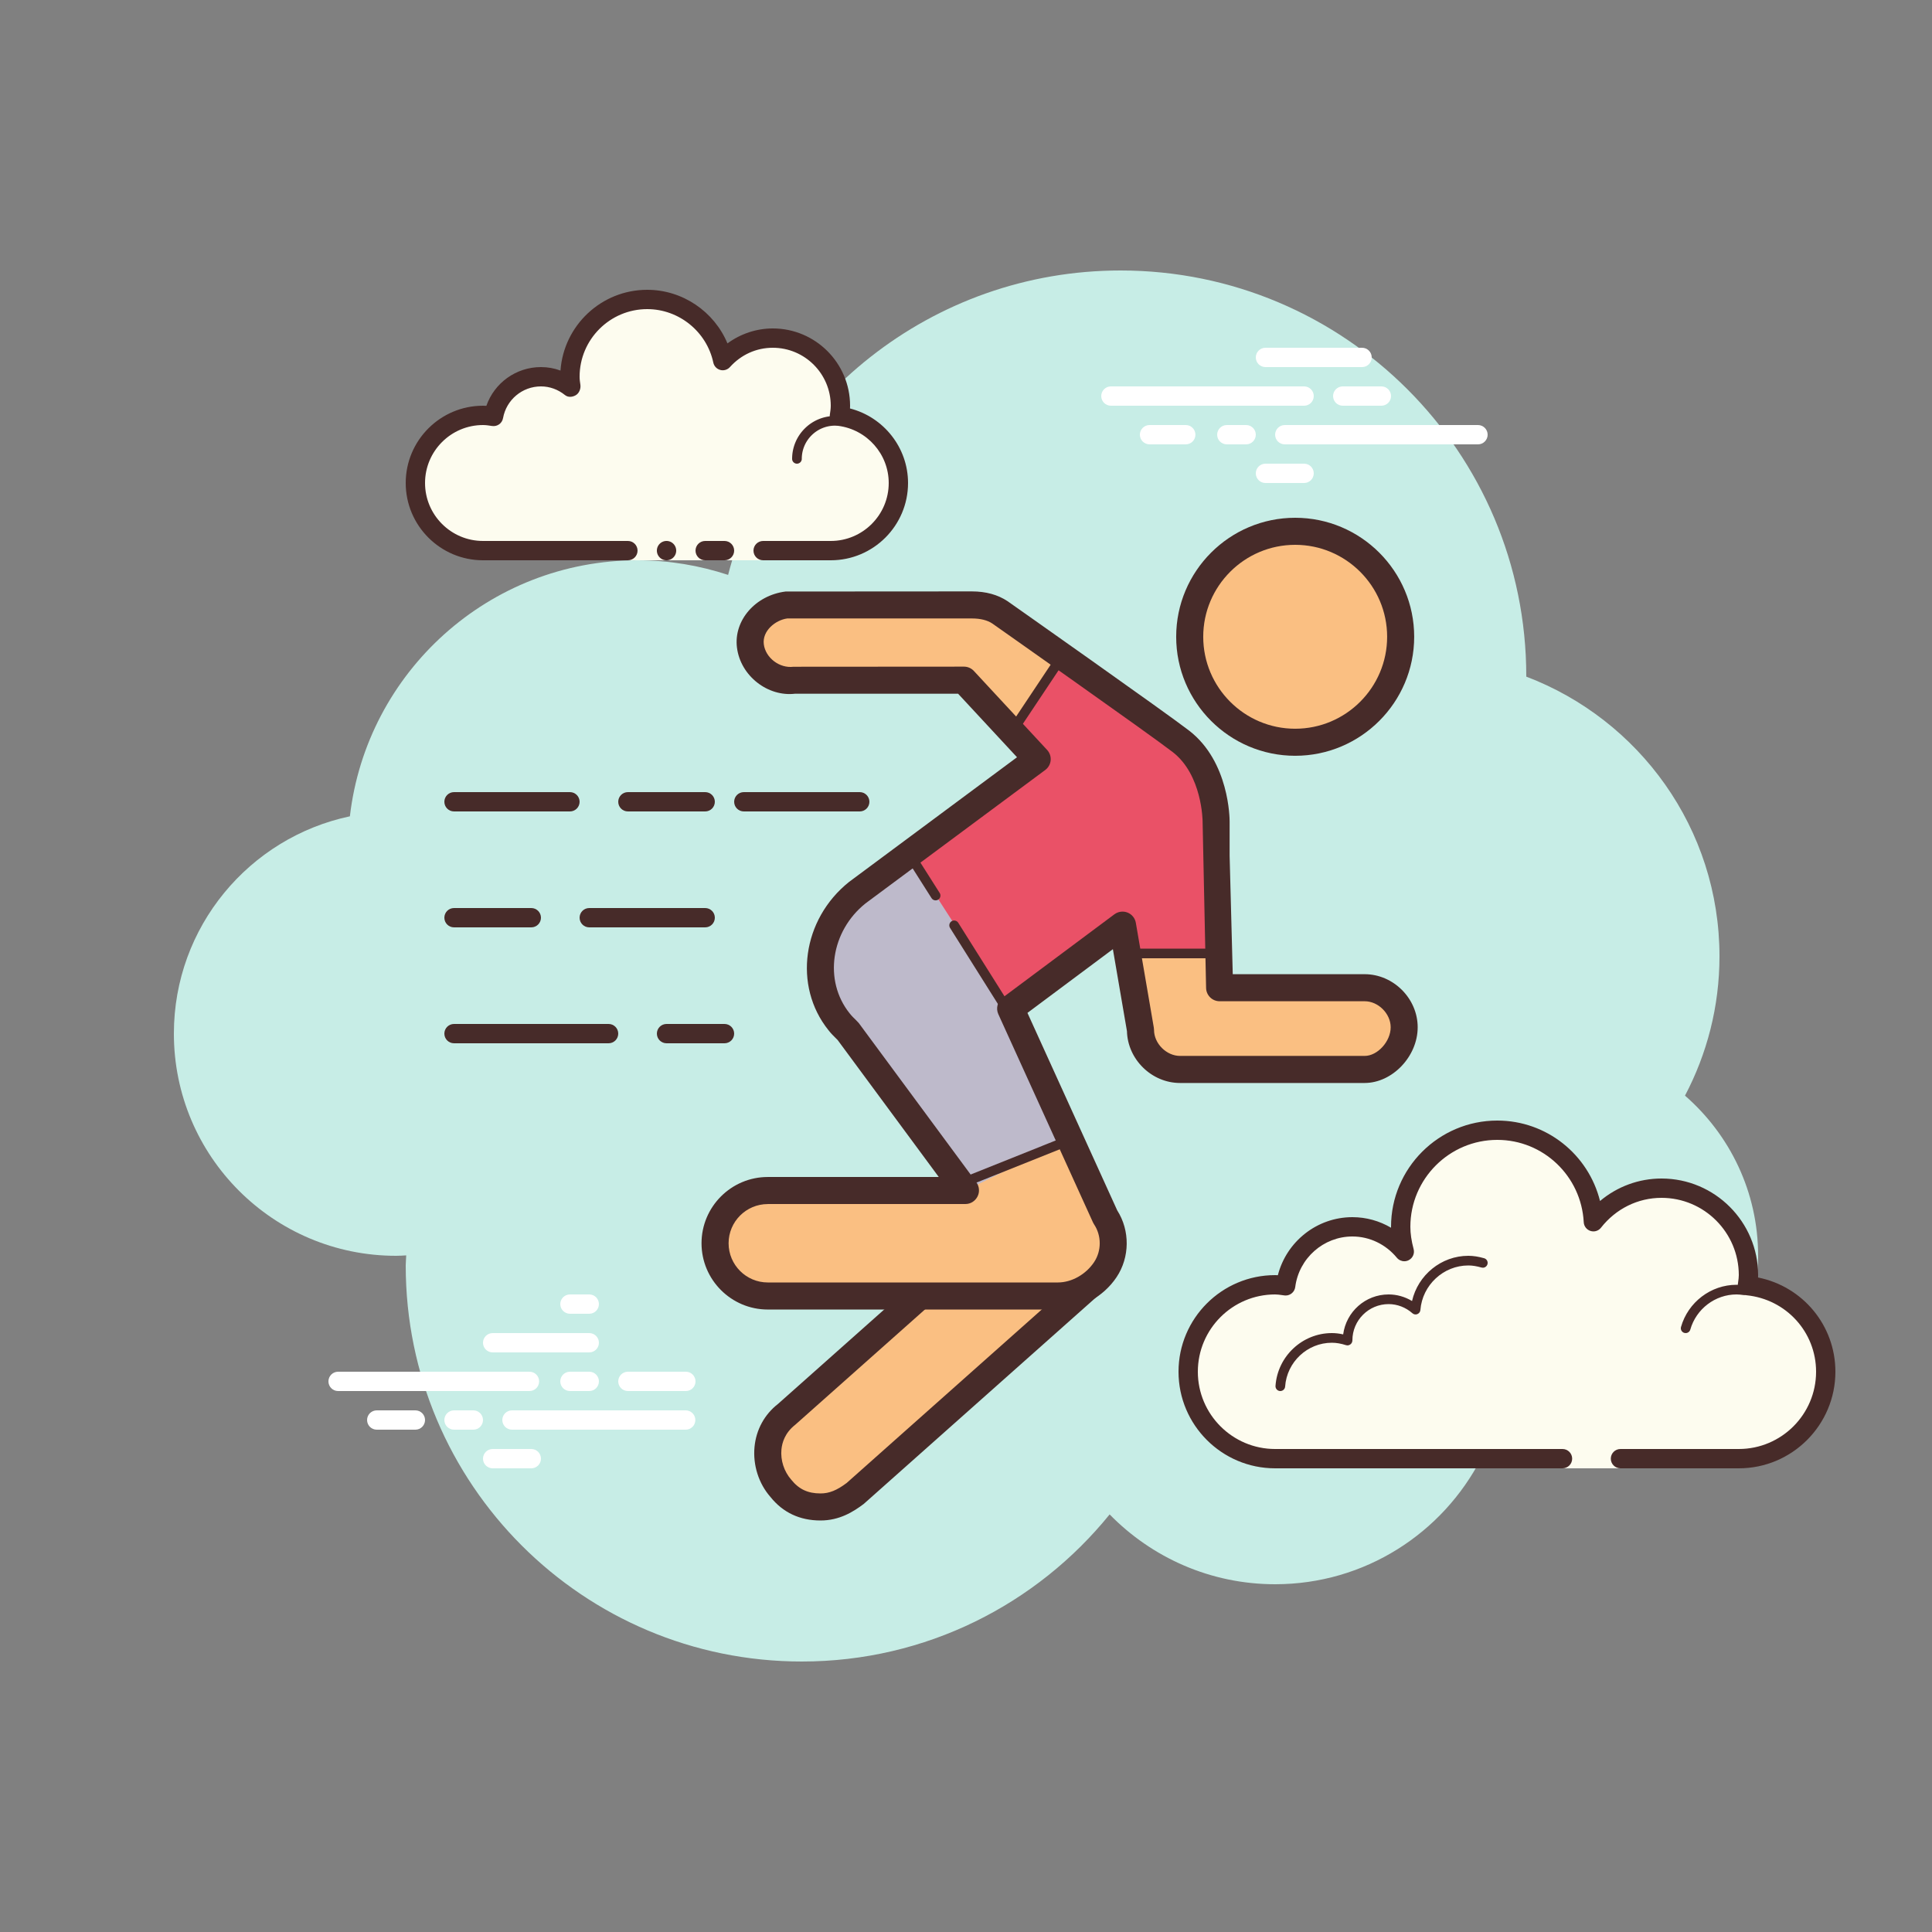 <svg xmlns="http://www.w3.org/2000/svg"  viewBox="0 0 100 100" width="100px" height="100px"><rect x="0" y="0" width="100" height="100" fill="#808080" stroke="none"/><path fill="#c7ede6" d="M87.215,56.71C88.35,54.555,89,52.105,89,49.5c0-6.621-4.159-12.257-10.001-14.478 C78.999,35.015,79,35.008,79,35c0-11.598-9.402-21-21-21c-9.784,0-17.981,6.701-20.313,15.757C36.211,29.272,34.638,29,33,29 c-7.692,0-14.023,5.793-14.89,13.252C12.906,43.353,9,47.969,9,53.5C9,59.851,14.149,65,20.5,65c0.177,0,0.352-0.012,0.526-0.022 C21.022,65.153,21,65.324,21,65.5C21,76.822,30.178,86,41.5,86c6.437,0,12.175-2.972,15.934-7.614C59.612,80.611,62.64,82,66,82 c4.65,0,8.674-2.65,10.666-6.518C77.718,75.817,78.837,76,80,76c6.075,0,11-4.925,11-11C91,61.689,89.53,58.727,87.215,56.71z"/><path fill="#fdfcef" d="M83.875,75.5c0,0,3.64,0,6.125,0s4.5-2.015,4.5-4.5c0-2.333-1.782-4.229-4.055-4.455 C90.467,66.364,90.5,66.187,90.5,66c0-2.485-2.015-4.5-4.5-4.5c-1.438,0-2.703,0.686-3.527,1.736 C82.333,60.6,80.171,58.5,77.5,58.5c-2.761,0-5,2.239-5,5c0,0.446,0.077,0.87,0.187,1.282C72.045,64.005,71.086,63.5,70,63.5 c-1.781,0-3.234,1.335-3.455,3.055C66.364,66.533,66.187,66.5,66,66.5c-2.485,0-4.5,2.015-4.5,4.5s2.015,4.5,4.5,4.5s9.5,0,9.5,0 h5.375V76h3V75.5z"/><path fill="#472b29" d="M77.5,58c-3.033,0-5.5,2.467-5.5,5.5c0,0.016,0,0.031,0,0.047C71.398,63.192,70.71,63,70,63 c-1.831,0-3.411,1.261-3.858,3.005C66.095,66.002,66.048,66,66,66c-2.757,0-5,2.243-5,5s2.243,5,5,5h14.875 c0.276,0,0.5-0.224,0.5-0.5s-0.224-0.5-0.5-0.5H66c-2.206,0-4-1.794-4-4s1.794-4,4-4c0.117,0,0.23,0.017,0.343,0.032l0.141,0.019 c0.021,0.003,0.041,0.004,0.062,0.004c0.246,0,0.462-0.185,0.495-0.437C67.232,65.125,68.504,64,70,64 c0.885,0,1.723,0.401,2.301,1.1c0.098,0.118,0.241,0.182,0.386,0.182c0.078,0,0.156-0.018,0.228-0.056 c0.209-0.107,0.314-0.346,0.254-0.573C73.054,64.218,73,63.852,73,63.5c0-2.481,2.019-4.5,4.5-4.5 c2.381,0,4.347,1.872,4.474,4.263c0.011,0.208,0.15,0.387,0.349,0.45c0.05,0.016,0.101,0.024,0.152,0.024 c0.15,0,0.296-0.069,0.392-0.192C83.638,62.563,84.779,62,86,62c2.206,0,4,1.794,4,4c0,0.117-0.017,0.23-0.032,0.343l-0.019,0.141 c-0.016,0.134,0.022,0.268,0.106,0.373c0.084,0.105,0.207,0.172,0.34,0.185C92.451,67.247,94,68.949,94,71c0,2.206-1.794,4-4,4 h-6.125c-0.276,0-0.5,0.224-0.5,0.5s0.224,0.5,0.5,0.5H90c2.757,0,5-2.243,5-5c0-2.397-1.689-4.413-4.003-4.877 C90.999,66.082,91,66.041,91,66c0-2.757-2.243-5-5-5c-1.176,0-2.293,0.416-3.183,1.164C82.219,59.76,80.055,58,77.5,58L77.5,58z"/><path fill="#472b29" d="M76 65c-1.403 0-2.609.999-2.913 2.341C72.72 67.119 72.301 67 71.875 67c-1.202 0-2.198.897-2.353 2.068C69.319 69.022 69.126 69 68.938 69c-1.529 0-2.811 1.2-2.918 2.732C66.01 71.87 66.114 71.99 66.251 72c.006 0 .012 0 .018 0 .13 0 .24-.101.249-.232.089-1.271 1.151-2.268 2.419-2.268.229 0 .47.041.738.127.022.007.045.01.067.01.055 0 .11-.02.156-.054C69.962 69.537 70 69.455 70 69.375c0-1.034.841-1.875 1.875-1.875.447 0 .885.168 1.231.473.047.041.106.063.165.063.032 0 .063-.006.093-.019.088-.035.148-.117.155-.212C73.623 66.512 74.712 65.5 76 65.5c.208 0 .425.034.682.107.023.007.047.01.07.01.109 0 .207-.073.239-.182.038-.133-.039-.271-.172-.309C76.517 65.04 76.256 65 76 65L76 65zM89.883 66.5c-1.326 0-2.508.897-2.874 2.182-.038.133.039.271.172.309C87.205 68.997 87.228 69 87.25 69c.109 0 .209-.072.24-.182C87.795 67.748 88.779 67 89.883 67c.117 0 .23.014.342.029.012.002.023.003.035.003.121 0 .229-.092.246-.217.019-.137-.077-.263-.214-.281C90.158 66.516 90.022 66.5 89.883 66.5L89.883 66.5z"/><path fill="#fff" d="M27.405 72H17.5c-.276 0-.5-.224-.5-.5s.224-.5.5-.5h9.905c.276 0 .5.224.5.5S27.682 72 27.405 72zM30.5 72h-1c-.276 0-.5-.224-.5-.5s.224-.5.5-.5h1c.276 0 .5.224.5.5S30.777 72 30.5 72zM35.491 74H26.5c-.276 0-.5-.224-.5-.5s.224-.5.5-.5h8.991c.276 0 .5.224.5.5S35.767 74 35.491 74zM24.5 74h-1c-.276 0-.5-.224-.5-.5s.224-.5.5-.5h1c.276 0 .5.224.5.5S24.777 74 24.5 74zM21.5 74h-2c-.276 0-.5-.224-.5-.5s.224-.5.5-.5h2c.276 0 .5.224.5.5S21.777 74 21.5 74zM27.5 76h-2c-.276 0-.5-.224-.5-.5s.224-.5.5-.5h2c.276 0 .5.224.5.5S27.776 76 27.5 76zM30.5 67c-.177 0-.823 0-1 0-.276 0-.5.224-.5.5 0 .276.224.5.5.5.177 0 .823 0 1 0 .276 0 .5-.224.5-.5C31 67.224 30.776 67 30.5 67zM30.5 69c-.177 0-4.823 0-5 0-.276 0-.5.224-.5.5 0 .276.224.5.5.5.177 0 4.823 0 5 0 .276 0 .5-.224.5-.5C31 69.224 30.776 69 30.5 69zM35.5 71c-.177 0-2.823 0-3 0-.276 0-.5.224-.5.5 0 .276.224.5.5.5.177 0 2.823 0 3 0 .276 0 .5-.224.5-.5C36 71.224 35.776 71 35.5 71zM67.5 21h-10c-.276 0-.5-.224-.5-.5s.224-.5.5-.5h10c.276 0 .5.224.5.5S67.776 21 67.5 21zM71.5 21h-2c-.276 0-.5-.224-.5-.5s.224-.5.5-.5h2c.276 0 .5.224.5.5S71.776 21 71.5 21zM76.5 23h-10c-.276 0-.5-.224-.5-.5s.224-.5.5-.5h10c.276 0 .5.224.5.5S76.777 23 76.5 23zM64.5 23h-1c-.276 0-.5-.224-.5-.5s.224-.5.5-.5h1c.276 0 .5.224.5.5S64.776 23 64.5 23zM61.375 23H59.5c-.276 0-.5-.224-.5-.5s.224-.5.5-.5h1.875c.276 0 .5.224.5.5S61.651 23 61.375 23zM70.5 19h-5c-.276 0-.5-.224-.5-.5s.224-.5.5-.5h5c.276 0 .5.224.5.5S70.777 19 70.5 19zM67.5 25h-2c-.276 0-.5-.224-.5-.5s.224-.5.5-.5h2c.276 0 .5.224.5.5S67.776 25 67.5 25z"/><path fill="#fdfcef" d="M39.5,28.5c0,0,1.567,0,3.5,0s3.5-1.567,3.5-3.5c0-1.781-1.335-3.234-3.055-3.455 C43.473,21.366,43.5,21.187,43.5,21c0-1.933-1.567-3.5-3.5-3.5c-1.032,0-1.95,0.455-2.59,1.165 c-0.384-1.808-1.987-3.165-3.91-3.165c-2.209,0-4,1.791-4,4c0,0.191,0.03,0.374,0.056,0.558C29.128,19.714,28.592,19.5,28,19.5 c-1.228,0-2.245,0.887-2.455,2.055C25.366,21.527,25.187,21.5,25,21.5c-1.933,0-3.5,1.567-3.5,3.5s1.567,3.5,3.5,3.5s7.5,0,7.5,0 V29h7V28.5z"/><path fill="#472b29" d="M41.25 24C41.112 24 41 23.888 41 23.75c0-1.223.995-2.218 2.218-2.218.034.009.737-.001 1.244.136.133.036.212.173.176.306-.036.134-.173.213-.306.176-.444-.12-1.1-.12-1.113-.118-.948 0-1.719.771-1.719 1.718C41.5 23.888 41.388 24 41.25 24zM34.5 28A.5.5 0 1 0 34.5 29 .5.5 0 1 0 34.5 28z"/><path fill="#472b29" d="M43,29h-3.5c-0.276,0-0.5-0.224-0.5-0.5s0.224-0.5,0.5-0.5H43c1.654,0,3-1.346,3-3 c0-1.496-1.125-2.768-2.618-2.959c-0.134-0.018-0.255-0.088-0.336-0.196s-0.115-0.244-0.094-0.377C42.975,21.314,43,21.16,43,21 c0-1.654-1.346-3-3-3c-0.85,0-1.638,0.355-2.219,1c-0.125,0.139-0.321,0.198-0.5,0.148c-0.182-0.049-0.321-0.195-0.36-0.379 C36.58,17.165,35.141,16,33.5,16c-1.93,0-3.5,1.57-3.5,3.5c0,0.143,0.021,0.28,0.041,0.418c0.029,0.203-0.063,0.438-0.242,0.54 c-0.179,0.102-0.396,0.118-0.556-0.01C28.878,20.155,28.449,20,28,20c-0.966,0-1.792,0.691-1.963,1.644 c-0.048,0.267-0.296,0.446-0.569,0.405C25.314,22.025,25.16,22,25,22c-1.654,0-3,1.346-3,3s1.346,3,3,3h7.5 c0.276,0,0.5,0.224,0.5,0.5S32.776,29,32.5,29H25c-2.206,0-4-1.794-4-4s1.794-4,4-4c0.059,0,0.116,0.002,0.174,0.006 C25.588,19.82,26.711,19,28,19c0.349,0,0.689,0.061,1.011,0.18C29.176,16.847,31.126,15,33.5,15c1.831,0,3.466,1.127,4.153,2.774 C38.333,17.276,39.155,17,40,17c2.206,0,4,1.794,4,4c0,0.048-0.001,0.095-0.004,0.142C45.739,21.59,47,23.169,47,25 C47,27.206,45.206,29,43,29z"/><path fill="#472b29" d="M37.5,28c-0.159,0-0.841,0-1,0c-0.276,0-0.5,0.224-0.5,0.5c0,0.276,0.224,0.5,0.5,0.5 c0.159,0,0.841,0,1,0c0.276,0,0.5-0.224,0.5-0.5C38,28.224,37.776,28,37.5,28z"/><g><path fill="#472b29" d="M36.5,48h-6c-0.276,0-0.5-0.224-0.5-0.5s0.224-0.5,0.5-0.5h6c0.276,0,0.5,0.224,0.5,0.5 S36.776,48,36.5,48z"/></g><g><path fill="#472b29" d="M44.5,42h-6c-0.276,0-0.5-0.224-0.5-0.5s0.224-0.5,0.5-0.5h6c0.276,0,0.5,0.224,0.5,0.5 S44.776,42,44.5,42z"/></g><g><path fill="#472b29" d="M29.5,42h-6c-0.276,0-0.5-0.224-0.5-0.5s0.224-0.5,0.5-0.5h6c0.276,0,0.5,0.224,0.5,0.5 S29.776,42,29.5,42z"/></g><g><path fill="#472b29" d="M36.5,42h-4c-0.276,0-0.5-0.224-0.5-0.5s0.224-0.5,0.5-0.5h4c0.276,0,0.5,0.224,0.5,0.5 S36.776,42,36.5,42z"/></g><g><path fill="#472b29" d="M27.5,48h-4c-0.276,0-0.5-0.224-0.5-0.5s0.224-0.5,0.5-0.5h4c0.276,0,0.5,0.224,0.5,0.5 S27.776,48,27.5,48z"/></g><g><path fill="#472b29" d="M37.5,54h-3c-0.276,0-0.5-0.224-0.5-0.5s0.224-0.5,0.5-0.5h3c0.276,0,0.5,0.224,0.5,0.5 S37.776,54,37.5,54z"/></g><g><path fill="#472b29" d="M31.5,54h-8c-0.276,0-0.5-0.224-0.5-0.5s0.224-0.5,0.5-0.5h8c0.276,0,0.5,0.224,0.5,0.5 S31.776,54,31.5,54z"/></g><g><path fill="#fabf82" d="M42.471,78c-0.819,0-1.501-0.273-2.047-0.955c-0.955-1.092-0.955-2.866,0.273-3.822L52.98,62.304 c1.092-0.955,2.866-0.955,3.822,0.273c0.955,1.092,0.955,2.866-0.273,3.822L44.245,77.318C43.699,77.727,43.153,78,42.471,78z"/><path fill="#472b29" d="M42.471,78.7c-1.074,0-1.946-0.41-2.593-1.218c-0.607-0.692-0.914-1.646-0.824-2.591 c0.085-0.89,0.516-1.679,1.213-2.222l12.249-10.89c0.72-0.63,1.677-0.932,2.618-0.847c0.89,0.086,1.679,0.517,2.221,1.214 c0.601,0.685,0.908,1.638,0.818,2.583c-0.085,0.89-0.517,1.679-1.214,2.221L44.71,77.841C44.154,78.261,43.443,78.7,42.471,78.7z M54.813,62.318c-0.497,0-0.998,0.186-1.372,0.513l-12.28,10.915c-0.534,0.418-0.68,0.924-0.714,1.279 c-0.053,0.555,0.135,1.138,0.504,1.559c0.402,0.502,0.865,0.716,1.52,0.716c0.448,0,0.84-0.157,1.354-0.543l12.239-10.882 c0.535-0.418,0.681-0.923,0.715-1.278c0.053-0.555-0.136-1.138-0.504-1.559c-0.415-0.531-0.92-0.677-1.275-0.711 C54.938,62.321,54.876,62.318,54.813,62.318z"/></g><g><path fill="#fabf82" d="M67.039,27.5c3.003,0,5.459,2.457,5.459,5.459c0,3.003-2.457,5.459-5.459,5.459 c-3.003,0-5.459-2.457-5.459-5.459C61.579,29.957,64.036,27.5,67.039,27.5"/><path fill="#472b29" d="M67.038,39.119c-3.396,0-6.159-2.764-6.159-6.16s2.763-6.159,6.159-6.159s6.16,2.763,6.16,6.159 S70.435,39.119,67.038,39.119z M67.038,28.2c-2.624,0-4.759,2.135-4.759,4.759c0,2.625,2.135,4.76,4.759,4.76 c2.625,0,4.76-2.135,4.76-4.76C71.798,30.335,69.663,28.2,67.038,28.2z"/></g><g><path fill="#ffb74d" d="M47.248,54.797c-1.501,0-2.866-0.682-3.822-1.911c-1.638-2.047-1.092-5.05,0.955-6.688l10.646-7.916 c2.047-1.638,5.05-1.092,6.688,0.955s1.092,5.05-0.955,6.688l-10.646,7.916C49.295,54.524,48.203,54.797,47.248,54.797z"/></g><g><path fill="#fabf82" d="M70.451,50.566h-7.507v-6.278v-1.774c0,0,0.273-2.32-0.955-3.548 c-1.098-1.098-2.921-1.975-3.824-2.368l-7.095-4.73c-0.409-0.273-0.819-0.273-1.365-0.273h-9.554 c-1.092,0.137-1.911,1.228-1.774,2.32c0.137,1.092,1.228,1.911,2.32,1.774h8.735l4.253,3.604l-9.303,6.905 c-2.047,1.638-2.593,4.64-0.955,6.688c0.14,0.18,0.301,0.331,0.459,0.485l6.083,8.237l0.009,0.013H39.741 c-1.501,0-2.73,1.228-2.73,2.729s1.345,2.966,2.846,2.966h15.014c0.955,0,1.794-0.782,2.34-1.601c0.546-0.819,0.546-1.911,0-2.73 L52.31,52.204l5.791-4.318l0.748,4.864c0,1.092,0.955,2.047,2.047,2.047h9.554c1.092,0,2.047-1.092,2.047-2.184 C72.498,51.522,71.543,50.566,70.451,50.566z"/></g><g><path fill="#ea5167" d="M58.167,47.836l0.468,1.454l4.309-0.121l0-6.655c0,0,0.273-2.32-0.955-3.549 c-1.501-1.501-7.238-4.667-7.238-4.667l-2.913,3.885l1.674,1.24l-9.129,6.776c-2.047,1.638-2.593,4.641-0.955,6.688 c0.955,1.228,2.32,1.911,3.822,1.911c0.955,0,2.047-0.273,2.866-0.955L58.167,47.836L58.167,47.836z"/></g><g><path fill="#bebacb" d="M44.553,54.207l5.425,7.415l5.258-2.62l-2.938-6.661l-5.186-8.053l-2.593,1.911 c-2.047,1.638-2.593,4.641-0.955,6.688C44.553,54.207,44.553,54.207,44.553,54.207z"/></g><g><path fill="#472b29" d="M54.755,67.781H39.741c-1.891,0-3.43-1.539-3.43-3.43s1.539-3.43,3.43-3.43h8.85l-5.234-7.089 c-0.202-0.197-0.35-0.346-0.482-0.517c-1.828-2.286-1.351-5.728,1.07-7.665l8.696-6.455l-3.051-3.289h-8.43 c-1.406,0.172-2.829-0.91-3.015-2.388c-0.176-1.404,0.953-2.706,2.518-2.901l9.641-0.006c0.721,0,1.342,0.17,1.845,0.505 c0.348,0.245,8.178,5.756,9.404,6.704c2.083,1.61,2.092,4.57,2.092,4.696v1.771l0.162,6.137h6.825c1.489,0,2.747,1.258,2.747,2.747 c0,1.509-1.31,2.884-2.747,2.884h-9.554c-1.468,0-2.712-1.223-2.747-2.683l-0.728-4.243l-4.422,3.298l4.646,10.221 c0.666,1.043,0.655,2.425-0.032,3.456C57.115,67.123,55.922,67.781,54.755,67.781z M39.741,62.322c-1.119,0-2.029,0.91-2.029,2.029 s0.91,2.029,2.029,2.029h15.014c0.712,0,1.448-0.413,1.875-1.053c0.389-0.584,0.389-1.369-0.001-1.954 c-0.021-0.031-0.039-0.063-0.055-0.098l-4.901-10.782c-0.136-0.3-0.045-0.654,0.219-0.852l5.79-4.318 c0.196-0.144,0.454-0.178,0.679-0.089c0.227,0.091,0.389,0.292,0.43,0.532l0.93,5.423c0.007,0.039,0.011,0.078,0.011,0.118 c0,0.705,0.643,1.347,1.348,1.347h9.554c0.667,0,1.347-0.749,1.347-1.483c0-0.705-0.642-1.347-1.347-1.347h-7.507 c-0.38,0-0.689-0.303-0.7-0.682l-0.181-8.63c0-0.025-0.018-2.402-1.547-3.585c-1.202-0.929-9.258-6.599-9.34-6.656 c-0.254-0.169-0.613-0.26-1.054-0.26H40.75c-0.612,0.082-1.302,0.641-1.216,1.333c0.088,0.7,0.809,1.26,1.54,1.167l8.821-0.006 c0.194,0,0.381,0.081,0.514,0.225l3.789,4.086c0.135,0.146,0.202,0.342,0.184,0.54s-0.12,0.379-0.28,0.498l-9.303,6.905 c-1.798,1.439-2.178,3.998-0.825,5.688c0.106,0.138,0.223,0.248,0.337,0.359c0.027,0.026,0.116,0.117,0.139,0.147l6.083,8.237 c0.156,0.213,0.185,0.502,0.065,0.737c-0.118,0.236-0.355,0.392-0.62,0.392H39.741z"/></g><g><path fill="#472b29" d="M63.005,49.601h-4.855c-0.138,0-0.25-0.112-0.25-0.25s0.112-0.25,0.25-0.25h4.855 c0.138,0,0.25,0.112,0.25,0.25S63.143,49.601,63.005,49.601z"/></g><g><path fill="#472b29" d="M52.697,37.635c-0.048,0-0.096-0.014-0.139-0.042c-0.115-0.076-0.146-0.231-0.069-0.347l1.942-2.914 c0.076-0.115,0.231-0.146,0.347-0.069s0.146,0.231,0.069,0.347l-1.942,2.914C52.857,37.596,52.778,37.635,52.697,37.635z"/></g><g><path fill="#472b29" d="M50.38,61.255c-0.1,0-0.193-0.06-0.232-0.157c-0.051-0.128,0.012-0.273,0.14-0.325l4.855-1.942 c0.126-0.05,0.273,0.012,0.325,0.14c0.051,0.128-0.012,0.273-0.14,0.325l-4.855,1.942C50.442,61.249,50.411,61.255,50.38,61.255z"/></g><g><path fill="#472b29" d="M52.427,52.979c-0.083,0-0.164-0.041-0.212-0.117l-3.041-4.834 c-0.073-0.116-0.038-0.271,0.079-0.345c0.116-0.071,0.271-0.039,0.345,0.079l3.041,4.834c0.073,0.116,0.038,0.271-0.079,0.345 C52.519,52.967,52.473,52.979,52.427,52.979z"/></g><g><path fill="#472b29" d="M48.427,46.604c-0.082,0-0.163-0.041-0.211-0.116l-1.375-2.167c-0.074-0.116-0.04-0.271,0.077-0.345 c0.113-0.075,0.27-0.041,0.345,0.077l1.375,2.167c0.074,0.116,0.04,0.271-0.077,0.345C48.52,46.592,48.473,46.604,48.427,46.604z"/></g></svg>